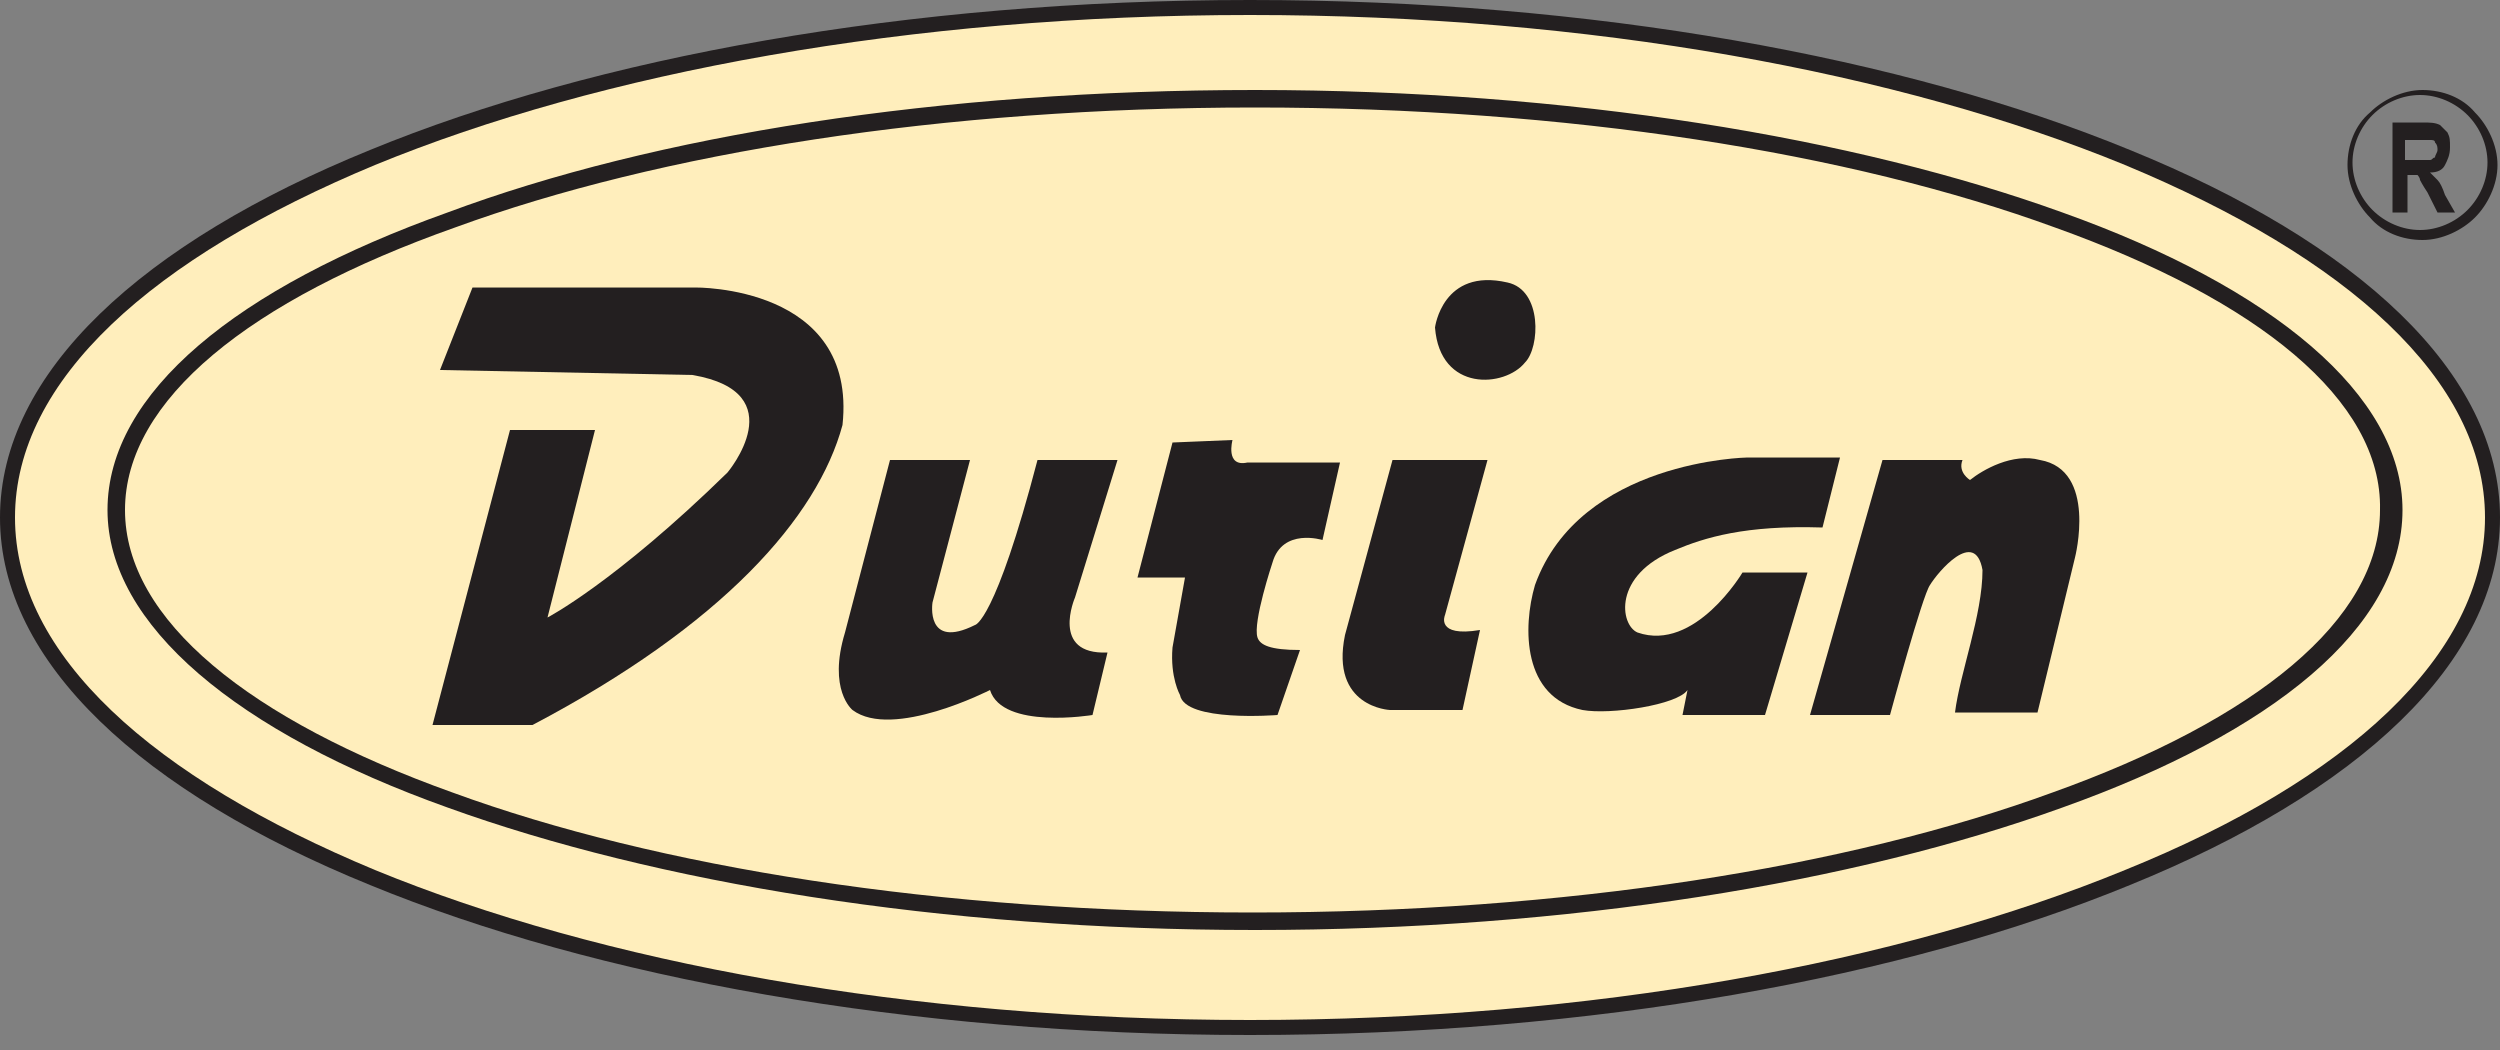 <?xml version="1.0" encoding="utf-8"?>
<!-- Generator: Adobe Illustrator 19.2.1, SVG Export Plug-In . SVG Version: 6.00 Build 0)  -->
<svg version="1.1" id="Layer_1" xmlns="http://www.w3.org/2000/svg" xmlns:xlink="http://www.w3.org/1999/xlink" x="0px" y="0px"
	 width="100px" height="42px" viewBox="0 0 100 42" style="enable-background:new 0 0 100 42;" xml:space="preserve">
<rect x="0" y="0" width="100" height="42" fill="#808080" stroke="none"/>
<style type="text/css">
	.st0{fill-rule:evenodd;clip-rule:evenodd;fill:#FFEEBC;}
	.st1{fill:#231F20;}
	.st2{fill:none;stroke:#231F20;stroke-width:2;stroke-miterlimit:22.926;}
	.st3{fill-rule:evenodd;clip-rule:evenodd;fill:#231F20;}
</style>
<path class="st0" d="M50,0.3c27.4,0,49.7,9.1,49.7,20.4c0,11.2-22.3,20.4-49.7,20.4c-27.4,0-49.7-9.1-49.7-20.4
	C0.3,9.5,22.6,0.3,50,0.3"/>
<path class="st1" d="M85,6.6c-9-3.7-21.4-6-35-6s-26,2.3-35,6C6.1,10.3,0.6,15.2,0.6,20.7S6.1,31.1,15,34.8c9,3.7,21.4,6,35,6
	c13.7,0,26-2.3,35-6c8.9-3.6,14.4-8.6,14.4-14.1S93.9,10.3,85,6.6 M50,0c13.7,0,26.2,2.3,35.2,6c9.1,3.7,14.8,8.9,14.8,14.7
	c0,5.8-5.7,11-14.8,14.7c-9,3.7-21.5,6-35.2,6c-13.7,0-26.2-2.3-35.2-6C5.7,31.7,0,26.5,0,20.7C0,14.9,5.7,9.7,14.8,6
	C23.8,2.3,36.3,0,50,0z"/>
<path class="st2" d="M10.1,12.5"/>
<path class="st3" d="M18.9,11.5h8.9c0,0,6.5-0.1,5.9,5.5c-1,3.7-4.8,8-12.4,12h-4l3.1-11.8h3.4l-1.9,7.5c0,0,2.7-1.4,7.2-5.8
	c0,0,2.7-3.2-1.4-3.9l-10.1-0.2L18.9,11.5z"/>
<path class="st3" d="M35.6,18.4h3.2l-1.5,5.7c0,0-0.3,1.9,1.7,0.9c0,0,0.8-0.1,2.5-6.6h3.2l-1.7,5.5c0,0-1,2.3,1.3,2.2l-0.6,2.5
	c0,0-3.6,0.6-4.1-1c0,0-3.9,2-5.5,0.8c0,0-1-0.8-0.3-3.1L35.6,18.4z"/>
<path class="st3" d="M46.9,17.7l2.4-0.1c0,0-0.3,1.1,0.6,0.9h3.7l-0.7,3.1c0,0-1.6-0.5-2,0.9c0,0-0.8,2.4-0.6,3
	c0.1,0.3,0.5,0.5,1.7,0.5l-0.9,2.6c0,0-3.7,0.3-3.9-0.8c0,0-0.4-0.7-0.3-1.9l0.5-2.8h-1.9L46.9,17.7z"/>
<path class="st3" d="M55.7,18.4h3.8l-1.7,6.2c0,0-0.4,0.9,1.4,0.6l-0.7,3.2h-2.9c0,0-2.4-0.1-1.8-3L55.7,18.4z"/>
<path class="st3" d="M69.9,18.3c0,0-6.7,0.1-8.5,5.1c-0.5,1.7-0.5,4.5,1.9,5c1.1,0.2,3.8-0.2,4.2-0.8l-0.2,1h3.3l1.7-5.7h-2.6
	c0,0-1.9,3.2-4.2,2.4C64.8,25,64.5,23,67,22c1.2-0.5,2.8-1,5.9-0.9l0.7-2.8H69.9z"/>
<path class="st3" d="M75.3,18.4l-2.9,10.2h3.2c0,0,1.3-4.8,1.6-5.2c0.3-0.5,1.8-2.3,2.1-0.6c0,1.8-0.9,4.1-1.1,5.7h3.3l1.5-6.2
	c0,0,0.9-3.5-1.4-3.9c-1.1-0.3-2.3,0.4-2.8,0.8c0,0-0.5-0.3-0.3-0.8L75.3,18.4z"/>
<path class="st3" d="M57.4,13.1c0,0,0.3-2.4,2.9-1.8c1.4,0.3,1.3,2.6,0.7,3.2C60.2,15.5,57.6,15.7,57.4,13.1z"/>
<path class="st1" d="M82.2,9.1c-8.2-3-19.5-4.8-32-4.8s-23.8,1.8-32,4.8C10,12,5,16,5,20.4c0,4.4,5,8.4,13.1,11.3
	c8.2,3,19.5,4.8,32,4.8s23.8-1.8,32-4.8c8.1-2.9,13.1-6.9,13.1-11.3C95.3,16,90.3,12,82.2,9.1 M50.2,3.6c12.6,0,24,1.9,32.3,4.9
	c8.4,3,13.6,7.3,13.6,11.9c0,4.7-5.2,8.9-13.6,11.9c-8.3,3-19.7,4.9-32.3,4.9c-12.6,0-24-1.9-32.3-4.9c-8.4-3-13.6-7.3-13.6-11.9
	c0-4.7,5.2-8.9,13.6-11.9C26.2,5.4,37.6,3.6,50.2,3.6z"/>
<path class="st1" d="M99,8.7c-0.5,0.5-1.3,0.9-2.1,0.9c-0.8,0-1.6-0.3-2.1-0.9c-0.5-0.5-0.9-1.3-0.9-2.1s0.3-1.6,0.9-2.1l0,0
	c0.5-0.5,1.3-0.9,2.1-0.9c0.8,0,1.6,0.3,2.1,0.9c0.5,0.5,0.9,1.3,0.9,2.1C99.9,7.4,99.5,8.2,99,8.7L99,8.7z M96.8,9.2
	c0.7,0,1.4-0.3,1.9-0.8l0,0c0.5-0.5,0.8-1.2,0.8-1.9c0-0.7-0.3-1.4-0.8-1.9c-0.5-0.5-1.2-0.8-1.9-0.8c-0.7,0-1.4,0.3-1.9,0.8h0
	c-0.5,0.5-0.8,1.2-0.8,1.9c0,0.7,0.3,1.4,0.8,1.9C95.4,8.9,96.1,9.2,96.8,9.2z"/>
<path class="st3" d="M96.3,6.4h0.4c0.3,0,0.4,0,0.5,0c0.1,0,0.1-0.1,0.2-0.1c0-0.1,0.1-0.2,0.1-0.3c0-0.1,0-0.2-0.1-0.3
	c0-0.1-0.1-0.1-0.2-0.1c-0.1,0-0.2,0-0.5,0h-0.5V6.4z M95.7,8.5V4.9h1.2c0.3,0,0.5,0,0.7,0.1c0.1,0.1,0.2,0.2,0.3,0.3
	c0.1,0.2,0.1,0.3,0.1,0.6c0,0.3-0.1,0.5-0.2,0.7c-0.1,0.2-0.3,0.3-0.6,0.3c0.1,0.1,0.2,0.2,0.3,0.3c0.1,0.1,0.2,0.3,0.3,0.6l0.4,0.7
	h-0.7l-0.4-0.8c-0.2-0.3-0.3-0.5-0.3-0.5C96.8,7.1,96.7,7,96.7,7c-0.1,0-0.2,0-0.3,0h-0.1v1.5H95.7z"/>
</svg>
